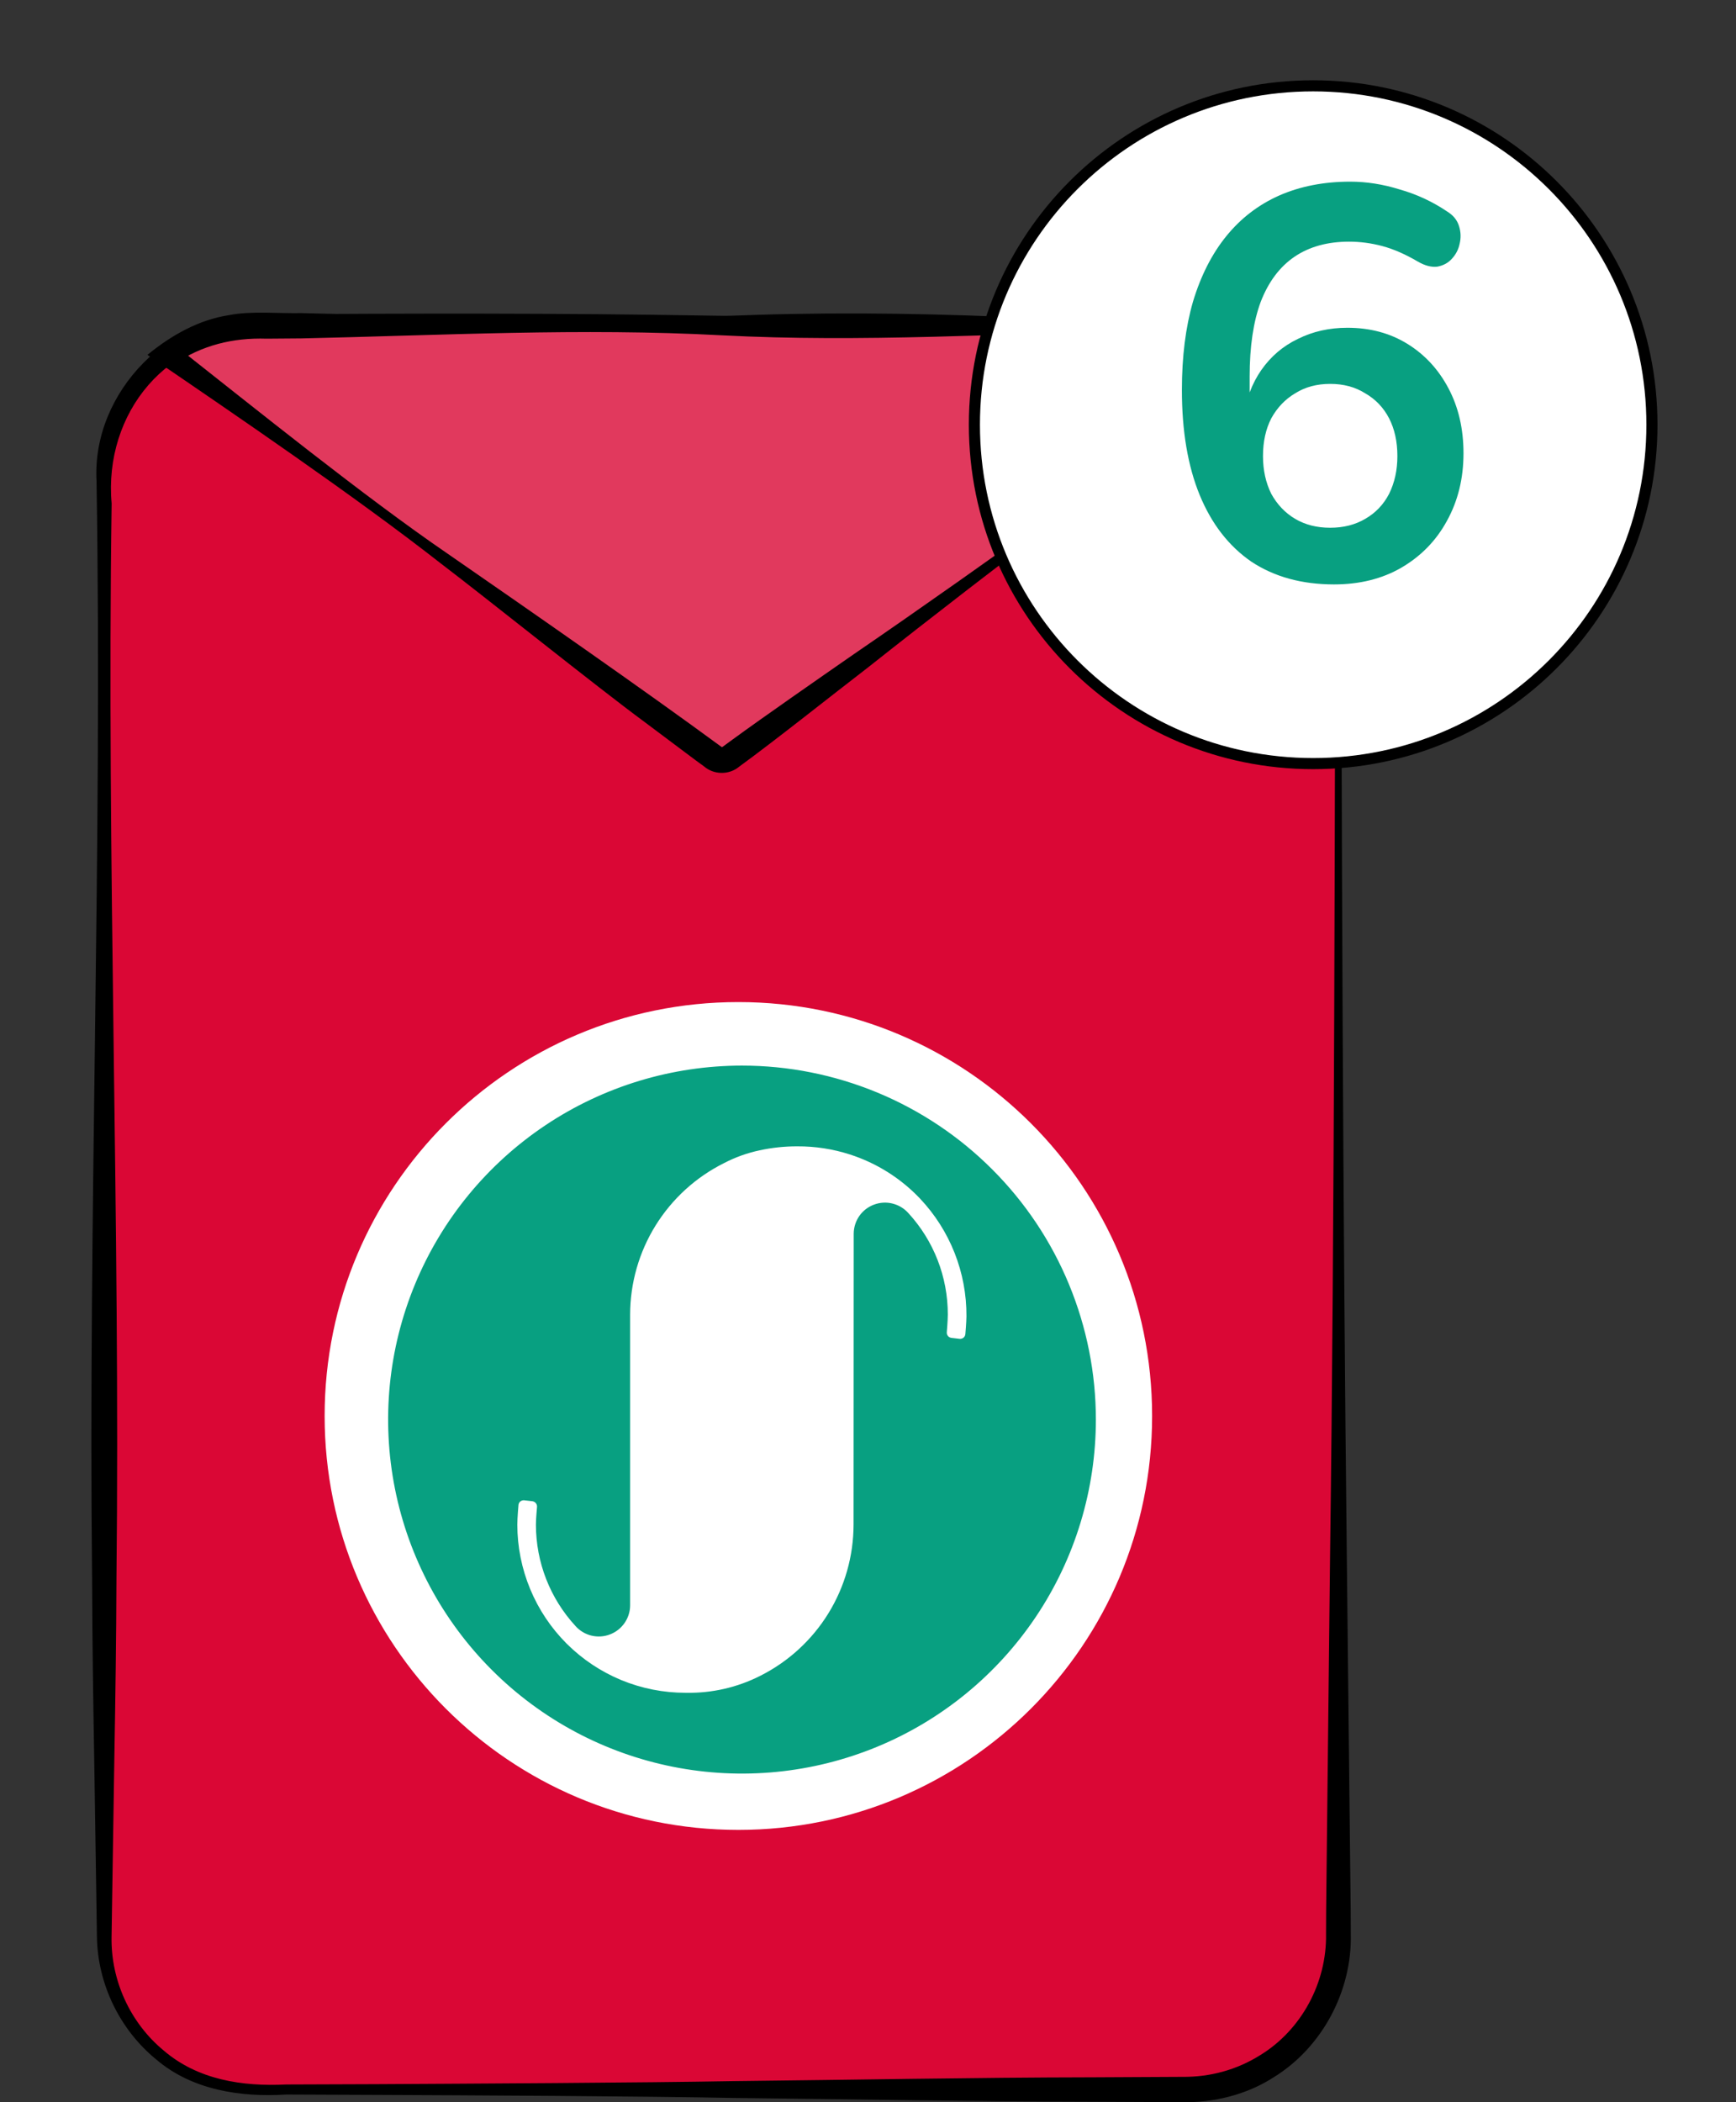 <svg width="38" height="46" viewBox="0 0 38 46" fill="none" xmlns="http://www.w3.org/2000/svg">
<rect x="0" y="0" width="38" height="46" fill="#333333" stroke="none"/>
<path d="M29.297 10.457V42.391C29.297 44.231 27.805 45.722 25.968 45.722H5.61C3.773 45.722 2.282 44.231 2.282 42.391V10.457C2.282 9.345 2.828 8.36 3.666 7.755C4.212 7.361 4.885 7.128 5.61 7.128H25.968C26.699 7.128 27.374 7.364 27.923 7.763C28.756 8.368 29.297 9.351 29.297 10.457Z" fill="#DA0735"/>
<path d="M29.361 10.457C29.358 17.757 29.399 26.73 29.48 33.988L29.566 41.831L29.568 42.322C29.597 43.561 28.948 44.793 27.889 45.449C27.295 45.835 26.564 46.014 25.875 45.999L23.914 45.989C21.299 45.985 18.685 45.934 16.07 45.907C14.116 45.868 10.18 45.848 8.226 45.84L6.265 45.832C5.269 45.895 4.206 45.736 3.419 45.064C2.624 44.415 2.14 43.419 2.122 42.392L2.062 38.47C2.039 37.163 2.02 35.855 2.016 34.548C1.928 26.541 2.245 18.534 2.113 10.527C2.007 8.573 3.751 6.809 5.705 6.879C8.904 6.856 12.319 6.85 15.51 6.906L23.353 7.013C24.012 7.039 25.652 7.006 26.303 7.058C27.998 7.207 29.398 8.753 29.361 10.457ZM29.233 10.457C29.253 8.832 27.912 7.343 26.286 7.231C25.672 7.207 24.002 7.241 23.353 7.243C17.954 7.344 11.047 7.422 5.705 7.377C3.674 7.297 2.265 9.047 2.444 11.017C2.331 18.86 2.635 26.704 2.549 34.548C2.545 35.855 2.526 37.162 2.503 38.47L2.442 42.391C2.427 43.336 2.851 44.264 3.581 44.867C4.329 45.511 5.304 45.659 6.265 45.612L8.226 45.605C10.183 45.594 14.115 45.574 16.07 45.538C18.685 45.511 21.299 45.459 23.914 45.455L25.875 45.445C26.49 45.453 27.078 45.289 27.587 44.969C28.49 44.416 29.045 43.38 29.026 42.321L29.028 41.831L29.115 33.987C29.212 26.743 29.219 17.742 29.233 10.457Z" fill="black"/>
<path d="M27.924 7.763L15.983 16.571C15.873 16.651 15.726 16.651 15.619 16.571L3.667 7.755C4.213 7.361 4.885 7.128 5.611 7.128H25.969C26.7 7.128 27.375 7.364 27.924 7.763Z" fill="#E1395D"/>
<path d="M27.988 7.763C25.106 9.909 21.821 12.37 19.006 14.6C18.221 15.203 16.967 16.203 16.177 16.778C15.96 16.96 15.626 16.956 15.412 16.771L15.222 16.632C14.986 16.456 14.338 15.97 14.094 15.787C13.072 15.034 10.683 13.116 9.641 12.323C7.805 10.885 5.172 9.091 3.227 7.765C3.747 7.339 4.349 6.995 5.024 6.894C5.487 6.8 6.135 6.863 6.6 6.851C9.666 6.918 12.731 7.084 15.796 6.919C17.84 6.827 19.884 6.847 21.927 6.93C22.949 6.968 23.971 7.001 24.993 7.017C25.43 7.037 26.101 7.004 26.537 7.092C27.06 7.208 27.595 7.382 27.988 7.763ZM27.86 7.763C27.802 7.759 27.795 7.754 27.73 7.711C27.36 7.476 26.941 7.32 26.509 7.257C26.097 7.182 25.423 7.244 24.993 7.238C21.928 7.298 18.863 7.497 15.797 7.337C12.731 7.172 9.666 7.338 6.6 7.405L5.834 7.411C5.102 7.387 4.421 7.553 3.818 7.964L3.82 7.548C5.576 8.932 7.979 10.871 9.796 12.114C11.535 13.316 14.12 15.113 15.799 16.348C15.804 16.349 15.81 16.346 15.814 16.344L15.842 16.324L16.029 16.187C16.7 15.696 17.99 14.8 18.686 14.317C21.633 12.299 24.969 9.873 27.86 7.763Z" fill="black"/>
<path d="M25.219 30.984C25.219 35.986 21.164 40.041 16.162 40.041C11.16 40.041 7.106 35.986 7.106 30.984C7.106 25.983 11.161 21.927 16.162 21.927C21.164 21.928 25.219 25.983 25.219 30.984Z" fill="white"/>
<path d="M16.24 23.317C14.709 23.318 13.211 23.772 11.938 24.623C10.664 25.475 9.671 26.684 9.085 28.1C8.499 29.515 8.346 31.072 8.645 32.575C8.944 34.077 9.682 35.457 10.765 36.54C11.848 37.624 13.228 38.361 14.73 38.66C16.233 38.959 17.79 38.806 19.205 38.22C20.621 37.634 21.83 36.641 22.682 35.367C23.533 34.094 23.987 32.597 23.988 31.065C23.988 30.047 23.787 29.04 23.398 28.1C23.009 27.16 22.438 26.306 21.718 25.587C20.999 24.867 20.145 24.297 19.205 23.907C18.265 23.518 17.258 23.317 16.24 23.317ZM21.131 29.194C21.129 29.209 21.125 29.224 21.118 29.237C21.111 29.25 21.101 29.262 21.089 29.272C21.068 29.288 21.041 29.297 21.014 29.297C21.009 29.297 20.827 29.275 20.827 29.275C20.812 29.273 20.798 29.269 20.785 29.262C20.771 29.255 20.76 29.245 20.75 29.234C20.741 29.222 20.734 29.209 20.729 29.194C20.725 29.18 20.724 29.165 20.725 29.15C20.725 29.15 20.747 28.894 20.747 28.763C20.748 27.941 20.439 27.149 19.883 26.544C19.791 26.441 19.669 26.368 19.534 26.335C19.4 26.302 19.258 26.311 19.129 26.36C18.999 26.409 18.887 26.496 18.808 26.61C18.73 26.724 18.687 26.86 18.687 26.998L18.684 33.361C18.683 34.048 18.492 34.721 18.131 35.306C17.77 35.89 17.253 36.363 16.639 36.671C16.139 36.924 15.584 37.051 15.023 37.041H15.006C14.523 37.041 14.044 36.947 13.597 36.762C13.151 36.577 12.745 36.306 12.403 35.965C12.061 35.623 11.79 35.217 11.605 34.771C11.42 34.324 11.324 33.846 11.324 33.362C11.324 33.218 11.349 32.933 11.349 32.933C11.35 32.918 11.354 32.903 11.361 32.889C11.368 32.875 11.378 32.863 11.391 32.853C11.412 32.837 11.439 32.828 11.466 32.828C11.469 32.828 11.653 32.849 11.653 32.849C11.682 32.853 11.71 32.868 11.729 32.891C11.748 32.914 11.757 32.944 11.755 32.974C11.755 32.975 11.731 33.231 11.731 33.362C11.731 34.184 12.04 34.976 12.598 35.581C12.69 35.684 12.811 35.757 12.946 35.79C13.08 35.822 13.222 35.814 13.351 35.764C13.481 35.715 13.592 35.628 13.671 35.514C13.75 35.401 13.793 35.265 13.793 35.127V28.766C13.794 28.077 13.987 27.401 14.35 26.816C14.714 26.23 15.233 25.757 15.85 25.45C16.096 25.322 16.358 25.228 16.629 25.171C16.901 25.112 17.177 25.083 17.455 25.084C17.845 25.082 18.233 25.142 18.605 25.262C19.188 25.45 19.715 25.781 20.137 26.225C20.796 26.921 21.161 27.845 21.155 28.803C21.154 28.934 21.131 29.194 21.131 29.194Z" fill="#08A081"/>
<path d="M28.744 1.878H28.744C24.649 1.878 21.329 5.199 21.329 9.294C21.329 13.389 24.649 16.709 28.744 16.709C32.84 16.709 36.16 13.389 36.16 9.294C36.16 5.199 32.84 1.879 28.744 1.878Z" fill="white" stroke="black" stroke-width="0.243" stroke-miterlimit="10"/>
<path d="M29.202 12.788C28.497 12.788 27.893 12.622 27.391 12.29C26.896 11.949 26.52 11.463 26.26 10.831C26.001 10.199 25.871 9.433 25.871 8.533C25.871 7.804 25.952 7.16 26.114 6.6C26.285 6.033 26.528 5.555 26.844 5.166C27.16 4.777 27.545 4.481 27.999 4.279C28.461 4.076 28.979 3.975 29.555 3.975C29.911 3.975 30.272 4.031 30.637 4.145C31.009 4.25 31.358 4.412 31.682 4.631C31.812 4.712 31.897 4.817 31.937 4.947C31.978 5.077 31.982 5.206 31.95 5.336C31.925 5.458 31.869 5.567 31.779 5.664C31.698 5.754 31.593 5.81 31.463 5.835C31.334 5.851 31.192 5.814 31.038 5.725C30.762 5.563 30.503 5.45 30.26 5.385C30.017 5.32 29.773 5.288 29.53 5.288C29.06 5.288 28.663 5.397 28.339 5.616C28.015 5.835 27.768 6.163 27.598 6.6C27.435 7.038 27.354 7.585 27.354 8.242V9.153H27.208C27.273 8.74 27.407 8.387 27.61 8.096C27.82 7.796 28.088 7.569 28.412 7.415C28.736 7.253 29.097 7.172 29.494 7.172C29.988 7.172 30.426 7.289 30.807 7.524C31.188 7.759 31.488 8.084 31.706 8.497C31.925 8.91 32.035 9.384 32.035 9.919C32.035 10.47 31.913 10.965 31.67 11.402C31.435 11.832 31.103 12.172 30.673 12.423C30.252 12.666 29.761 12.788 29.202 12.788ZM29.117 11.548C29.409 11.548 29.664 11.483 29.883 11.354C30.11 11.224 30.284 11.042 30.406 10.807C30.527 10.563 30.588 10.288 30.588 9.98C30.588 9.664 30.527 9.388 30.406 9.153C30.284 8.918 30.11 8.736 29.883 8.606C29.664 8.468 29.409 8.4 29.117 8.4C28.825 8.4 28.57 8.468 28.351 8.606C28.132 8.736 27.958 8.918 27.828 9.153C27.707 9.388 27.646 9.664 27.646 9.98C27.646 10.288 27.707 10.563 27.828 10.807C27.958 11.042 28.132 11.224 28.351 11.354C28.57 11.483 28.825 11.548 29.117 11.548Z" fill="#08A081"/>
</svg>
